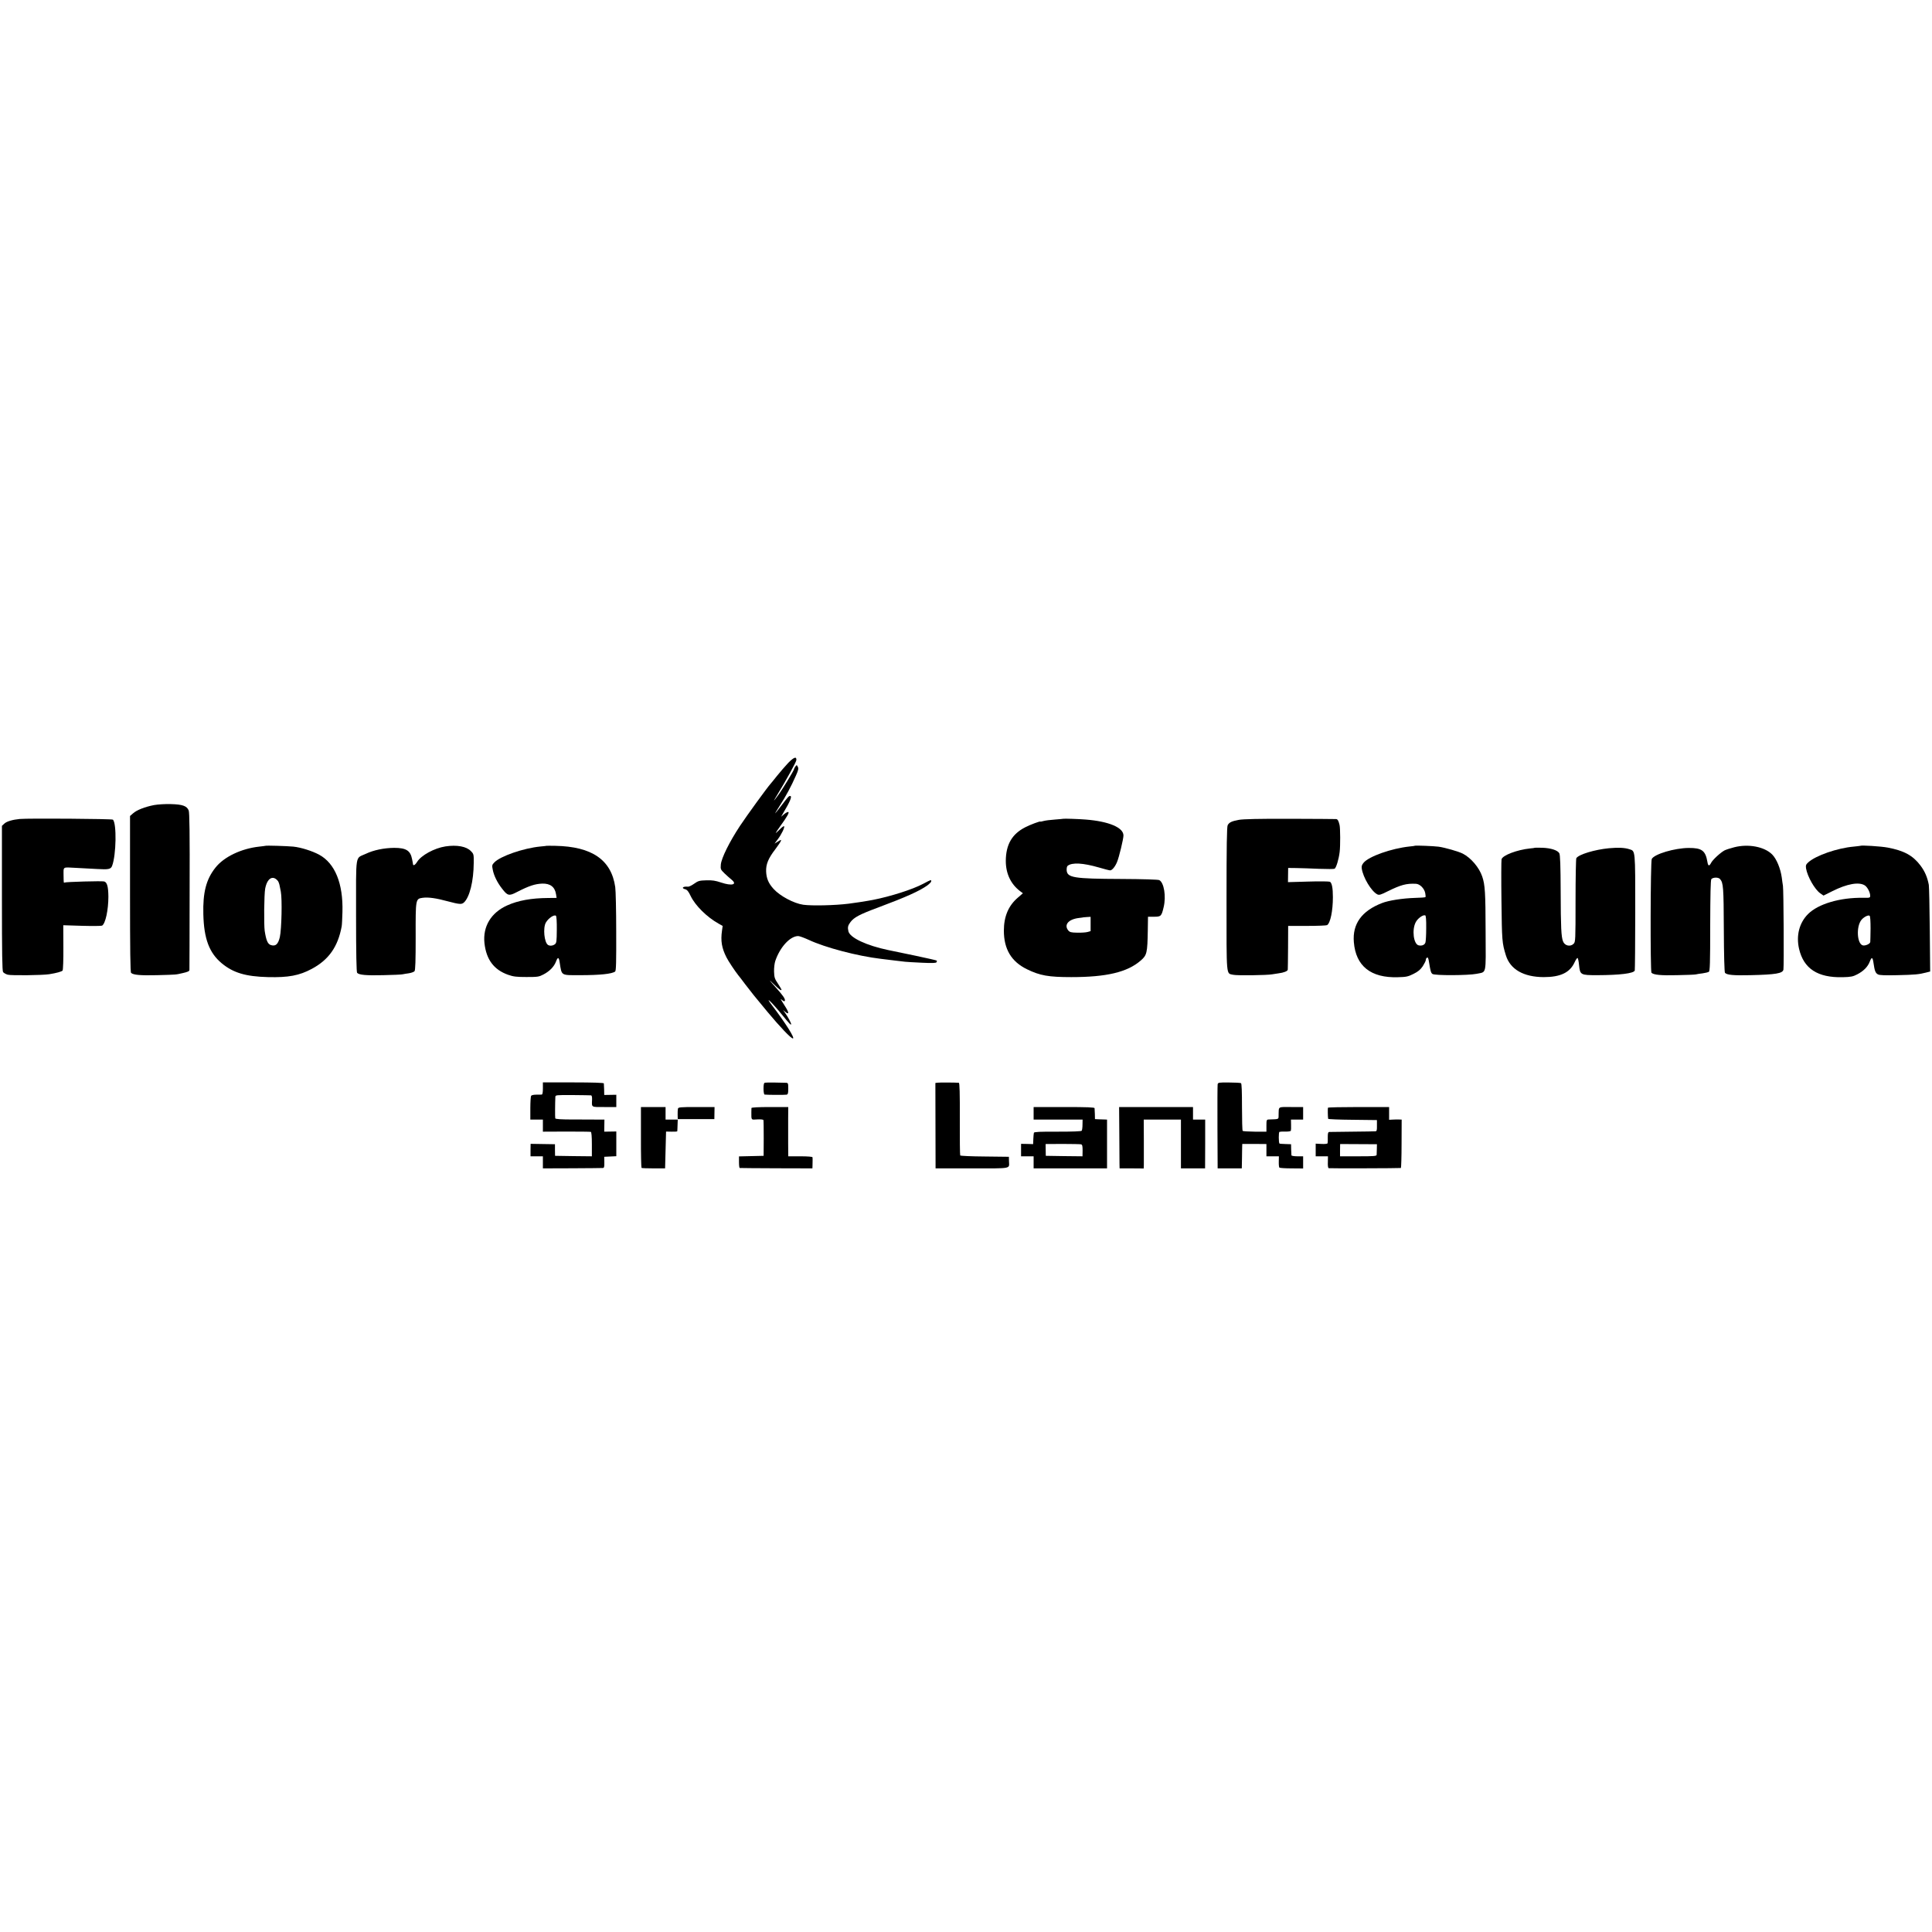 <?xml version="1.0" standalone="no"?>
<!DOCTYPE svg PUBLIC "-//W3C//DTD SVG 20010904//EN"
 "http://www.w3.org/TR/2001/REC-SVG-20010904/DTD/svg10.dtd">
<svg version="1.0" xmlns="http://www.w3.org/2000/svg"
 width="2000pt" height="2000pt" viewBox="0 0 2000 2000"
 preserveAspectRatio="xMidYMid meet">
<g transform="translate(0,2000) scale(0.1,-0.1)"
fill="#000000" stroke="none">
<path d="M8161 12104 c-31 -33 -83 -93 -116 -134 -33 -41 -64 -80 -70 -86 -34
-38 -245 -328 -315 -434 -109 -165 -191 -331 -198 -399 -4 -50 -3 -52 40 -94
24 -23 57 -52 72 -64 62 -51 2 -66 -109 -29 -59 20 -92 25 -154 23 -72 -2 -84
-6 -125 -35 -25 -18 -54 -32 -64 -31 -53 5 -74 -15 -27 -27 18 -5 33 -23 55
-70 48 -99 167 -217 288 -285 l43 -24 -7 -50 c-15 -105 -3 -178 46 -275 18
-37 90 -145 122 -185 5 -5 38 -48 73 -95 75 -98 85 -110 230 -285 130 -156
243 -275 263 -275 24 0 -75 158 -217 344 -84 111 0 30 109 -104 67 -83 90
-106 90 -93 0 14 -31 72 -63 118 l-21 30 22 -19 c40 -34 42 -11 4 49 -57 90
-58 92 -35 72 32 -28 40 -2 11 38 -13 19 -41 53 -63 77 -87 97 -96 110 -36 51
58 -57 81 -73 81 -57 0 3 -17 31 -37 62 -34 50 -38 64 -40 125 -1 38 5 87 13
110 49 144 154 257 237 257 13 0 62 -18 108 -39 173 -81 506 -168 749 -197 25
-3 54 -7 66 -8 11 -2 52 -7 90 -11 38 -4 80 -9 94 -11 14 -2 91 -6 171 -10
109 -5 148 -4 154 5 4 7 5 14 2 17 -2 3 -101 25 -218 50 -118 24 -245 51 -284
59 -225 47 -395 127 -412 193 -10 42 -6 61 22 98 37 48 95 79 284 149 291 109
427 170 509 228 23 17 42 36 42 44 0 18 0 18 -83 -26 -111 -59 -342 -132 -522
-167 -22 -4 -44 -8 -50 -9 -15 -4 -154 -24 -200 -30 -144 -18 -380 -23 -469
-11 -98 14 -241 90 -308 164 -53 58 -74 109 -77 180 -3 75 22 136 96 232 27
36 52 73 56 83 6 17 3 16 -29 -4 l-36 -22 33 44 c39 51 75 126 66 136 -4 3
-25 -12 -47 -35 -22 -22 -40 -38 -40 -35 0 3 22 35 48 72 70 96 94 139 83 145
-5 3 -24 -6 -42 -21 l-33 -28 20 35 c74 124 97 180 73 180 -14 0 -22 -10 -93
-103 -32 -42 -60 -77 -62 -77 -2 0 21 37 50 83 60 92 116 196 164 305 27 60
30 76 21 94 -11 21 -12 21 -25 3 -8 -10 -14 -23 -14 -27 0 -11 -116 -202 -156
-258 -60 -82 -65 -86 -25 -20 103 169 204 353 205 372 2 40 -25 30 -83 -28z"/>
<path d="M1595 11666 c-94 -18 -181 -52 -218 -86 l-31 -27 0 -807 c0 -582 3
-809 11 -817 22 -22 99 -28 268 -24 212 6 188 4 268 22 49 11 67 19 68 31 0 9
2 379 2 821 2 596 -1 811 -10 832 -19 46 -64 62 -183 65 -60 2 -135 -3 -175
-10z"/>
<path d="M205 11522 c-75 -7 -135 -25 -159 -47 l-26 -24 0 -749 c0 -583 3
-752 12 -765 7 -9 29 -22 48 -27 35 -10 362 -6 430 5 75 12 129 27 138 38 5 7
9 114 8 240 l-1 229 195 -6 c107 -3 200 -2 207 2 35 22 65 162 65 301 -1 101
-13 147 -43 156 -21 7 -399 -4 -411 -11 -9 -6 -9 -1 -10 71 0 97 -14 88 125
81 67 -3 168 -9 224 -12 118 -7 141 -2 154 34 42 111 48 437 8 477 -9 9 -880
15 -964 7z"/>
<path d="M11007 11524 c-1 -1 -40 -4 -87 -8 -47 -3 -100 -10 -117 -15 -18 -5
-33 -8 -33 -6 0 7 -105 -32 -155 -58 -139 -70 -202 -180 -203 -349 0 -132 52
-241 149 -314 l28 -21 -53 -46 c-97 -83 -144 -195 -144 -341 0 -191 77 -321
240 -400 133 -65 222 -81 458 -81 365 0 580 51 718 171 65 56 70 77 74 317 l2
137 63 0 c72 0 77 6 99 99 27 112 4 254 -45 280 -11 6 -169 11 -397 12 -490 2
-557 13 -562 91 -1 20 3 40 10 45 46 37 160 30 323 -17 57 -17 109 -30 117
-30 20 0 51 37 71 85 21 49 67 240 67 276 0 82 -150 146 -390 165 -70 6 -229
11 -233 8z m283 -1089 l0 -74 -32 -9 c-18 -5 -66 -8 -107 -7 -64 1 -77 5 -93
24 -46 58 3 115 110 128 26 3 48 6 49 7 1 0 17 2 37 3 l36 2 0 -74z"/>
<path d="M12825 11513 c-75 -14 -100 -26 -116 -55 -9 -16 -12 -218 -12 -766 0
-826 -5 -765 69 -783 37 -9 352 -5 404 5 14 2 43 7 65 10 55 7 95 23 96 38 1
7 2 112 3 233 l1 220 195 0 c107 0 201 4 208 8 34 22 60 147 60 290 0 94 -10
145 -30 159 -7 4 -108 6 -224 2 l-211 -6 1 74 1 73 85 -1 c47 -1 153 -4 235
-8 83 -3 155 -3 161 1 17 12 43 98 52 173 8 62 7 248 -1 280 -10 43 -20 60
-35 61 -9 1 -225 2 -480 3 -317 1 -483 -3 -527 -11z"/>
<path d="M2747 11244 c-1 -1 -29 -4 -62 -8 -187 -20 -367 -106 -455 -218 -96
-121 -131 -257 -125 -483 6 -252 61 -398 188 -505 120 -100 248 -139 482 -145
211 -5 323 16 452 85 176 94 271 229 310 440 3 14 6 81 8 150 8 294 -77 503
-241 592 -72 39 -189 76 -269 84 -65 6 -282 13 -288 8z m130 -364 c6 -8 15
-31 18 -50 4 -19 9 -46 12 -60 15 -77 8 -388 -10 -470 -18 -76 -44 -99 -94
-83 -32 11 -48 49 -63 148 -9 64 -6 376 5 435 20 109 80 145 132 80z"/>
<path d="M4611 11238 c-115 -18 -251 -92 -293 -160 -21 -34 -42 -45 -43 -22
-1 5 -4 27 -9 49 -17 90 -61 118 -186 118 -105 -1 -213 -23 -294 -62 -111 -53
-100 24 -100 -640 0 -396 4 -585 11 -592 22 -22 93 -28 268 -24 99 2 190 6
202 9 11 2 42 8 67 11 25 4 51 14 57 21 9 11 12 107 12 357 -1 394 -1 392 72
403 58 8 139 -3 263 -37 117 -31 141 -33 164 -12 59 53 101 221 102 410 1 88
0 93 -29 122 -46 49 -145 67 -264 49z"/>
<path d="M5657 11244 c-1 -1 -30 -4 -63 -7 -175 -17 -415 -100 -477 -165 -24
-25 -25 -31 -16 -75 11 -60 47 -134 97 -197 56 -73 71 -77 150 -36 128 66 190
86 266 89 82 2 130 -34 142 -110 l6 -38 -89 -1 c-172 -1 -311 -26 -423 -77
-167 -75 -253 -218 -235 -390 19 -171 98 -276 245 -328 54 -19 86 -23 190 -23
116 0 129 2 175 26 65 34 110 80 131 135 19 50 30 46 38 -12 22 -138 9 -130
209 -130 207 0 333 13 365 38 10 8 12 97 11 411 0 221 -5 429 -10 462 -40 283
-241 421 -621 428 -49 1 -90 1 -91 0z m107 -869 c-1 -121 -3 -137 -20 -150
-21 -16 -52 -19 -71 -7 -39 25 -54 177 -22 232 26 45 85 85 104 70 6 -5 10
-64 9 -145z"/>
<path d="M14648 11245 c-2 -2 -28 -5 -58 -8 -186 -20 -419 -102 -474 -168 -18
-22 -23 -36 -19 -61 14 -93 99 -234 160 -266 19 -10 35 -6 110 32 134 66 192
82 290 77 41 -1 88 -48 97 -97 4 -20 5 -38 2 -41 -3 -3 -51 -7 -108 -8 -128
-4 -273 -26 -343 -54 -209 -81 -306 -216 -290 -404 20 -248 176 -372 456 -363
86 2 105 6 161 34 48 24 71 43 96 79 17 27 32 56 32 65 0 19 16 33 23 21 3 -5
8 -26 11 -48 14 -87 19 -105 34 -117 21 -18 373 -16 457 1 106 23 96 -23 94
434 -1 410 -6 487 -35 573 -31 93 -117 194 -201 237 -42 22 -185 63 -250 72
-51 7 -240 14 -245 10z m116 -853 c0 -70 -4 -137 -8 -149 -8 -25 -37 -37 -71
-29 -52 13 -71 162 -29 240 20 39 75 79 98 70 7 -3 11 -44 10 -132z"/>
<path d="M17952 11229 c-39 -10 -83 -24 -99 -32 -42 -22 -122 -96 -139 -128
-20 -39 -32 -36 -39 9 -20 117 -58 145 -194 144 -145 -1 -355 -63 -382 -114
-14 -25 -16 -1165 -3 -1178 23 -22 97 -29 263 -25 97 2 185 5 196 8 11 3 43 8
70 11 28 4 57 11 65 16 11 7 14 88 14 479 1 321 4 473 12 481 19 19 71 20 89
1 35 -40 38 -80 40 -524 1 -263 6 -442 12 -448 22 -22 86 -28 262 -24 263 6
336 18 343 58 6 34 2 827 -5 867 -3 19 -9 58 -12 85 -13 94 -54 194 -100 240
-80 80 -246 112 -393 74z"/>
<path d="M19257 11244 c-1 -1 -31 -4 -67 -8 -171 -15 -395 -93 -472 -164 -23
-21 -26 -31 -22 -61 14 -85 91 -220 148 -259 l33 -23 90 45 c155 78 278 99
338 60 27 -18 55 -72 55 -106 0 -22 -3 -23 -72 -22 -239 4 -466 -63 -571 -168
-91 -91 -125 -223 -93 -361 48 -205 193 -299 451 -293 85 2 108 7 150 29 66
34 110 78 131 133 20 52 30 47 39 -18 11 -78 20 -102 46 -115 17 -9 74 -11
199 -8 181 4 225 8 298 27 l43 11 -4 431 c-2 237 -7 447 -10 466 -15 79 -41
140 -87 201 -78 103 -169 153 -339 185 -68 13 -275 26 -284 18z m107 -856 c-1
-67 -2 -130 -3 -139 -1 -20 -53 -43 -79 -35 -59 19 -68 196 -12 264 25 30 71
53 84 42 7 -5 10 -56 10 -132z"/>
<path d="M15887 11224 c-1 -2 -23 -5 -47 -7 -136 -14 -285 -71 -296 -112 -3
-13 -4 -207 -1 -432 5 -413 6 -434 46 -563 45 -145 183 -224 391 -225 175 0
272 47 321 155 13 28 26 47 31 42 4 -4 11 -36 14 -71 11 -104 15 -106 191
-106 232 1 374 18 386 48 2 6 5 280 5 606 0 654 2 630 -61 650 -49 16 -113 19
-212 10 -146 -14 -313 -64 -337 -103 -4 -6 -8 -203 -8 -438 0 -415 -1 -429
-20 -448 -34 -34 -93 -21 -110 26 -18 47 -23 141 -24 514 -1 269 -5 381 -14
397 -17 31 -87 54 -175 57 -43 1 -79 1 -80 0z"/>
<path d="M5620 8733 c0 -43 -4 -63 -12 -64 -7 -1 -33 -1 -58 -1 -25 0 -48 -5
-52 -12 -4 -6 -8 -64 -8 -128 l0 -118 65 0 65 0 0 -62 0 -63 242 1 c134 0 248
-1 254 -3 7 -3 11 -46 11 -129 l0 -124 -191 2 -190 3 -1 60 0 60 -126 2 -126
2 -1 -64 0 -65 64 0 64 0 0 -63 0 -62 303 1 c166 1 309 2 318 3 13 1 16 12 15
59 l-1 57 63 3 62 3 0 128 0 128 -62 -1 -63 -1 1 63 1 62 -61 0 c-34 1 -147 1
-253 1 -138 0 -192 4 -195 12 -3 10 -2 161 1 222 1 19 7 20 179 19 97 -1 183
-2 190 -3 8 -1 12 -15 11 -43 -3 -84 -13 -78 126 -78 l125 0 0 64 0 63 -62 -1
-63 -1 -1 55 c-1 30 -2 60 -3 65 -1 6 -114 10 -316 10 l-315 0 0 -62z"/>
<path d="M7919 8792 c-11 -2 -15 -18 -15 -62 0 -34 5 -60 11 -61 33 -4 213 -4
228 -1 14 4 17 15 17 63 0 54 -2 59 -22 60 -67 3 -206 4 -219 1z"/>
<path d="M9704 8792 l-21 -3 1 -442 1 -442 377 0 c421 0 385 -7 383 75 l-1 45
-249 3 c-137 1 -252 6 -255 11 -3 5 -5 176 -4 380 1 261 -2 371 -10 372 -32 3
-204 4 -222 1z"/>
<path d="M12605 8775 c-2 -11 -3 -211 -2 -445 l2 -425 125 0 125 0 2 100 c0
55 2 112 2 126 l1 27 125 0 125 -1 0 -63 0 -64 65 0 64 0 -1 -55 c-1 -30 2
-58 6 -62 4 -4 61 -8 127 -8 l119 -1 0 63 0 63 -60 0 c-33 0 -61 5 -61 10 -1
6 -2 34 -3 63 l-1 52 -59 2 c-32 1 -60 3 -61 5 -9 9 -10 118 0 121 5 2 34 4
62 3 29 -1 54 3 56 9 2 5 3 34 2 63 l-1 52 63 0 63 0 0 65 0 65 -125 0 c-141
0 -126 10 -129 -85 -1 -44 8 -40 -103 -44 -21 -1 -23 -6 -23 -63 l0 -63 -120
0 c-65 1 -122 4 -126 8 -4 4 -7 115 -7 247 0 159 -3 243 -10 247 -6 4 -62 7
-124 7 -106 1 -114 0 -118 -19z"/>
<path d="M6635 8228 c-1 -172 3 -315 6 -318 4 -3 61 -5 126 -5 l118 0 5 190 5
191 58 -1 c31 -1 58 1 58 4 1 3 2 32 3 64 l2 57 -63 0 -63 0 0 65 0 65 -128 0
-127 0 0 -312z"/>
<path d="M7018 8523 c-2 -10 -4 -38 -3 -63 l1 -45 189 0 190 0 1 63 1 62 -188
0 c-169 0 -187 -2 -191 -17z"/>
<path d="M7779 8530 c0 -5 -1 -26 -1 -45 0 -83 -4 -77 62 -73 34 2 61 -1 63
-7 2 -5 3 -91 3 -190 l-1 -180 -127 -3 -128 -3 0 -59 c0 -33 3 -61 8 -61 4 -1
175 -2 380 -3 l372 -1 1 27 c1 16 1 39 1 53 0 14 0 30 -1 35 -1 6 -50 10 -126
10 l-125 0 -1 138 c0 75 0 190 0 255 l1 117 -190 0 c-119 0 -190 -4 -191 -10z"/>
<path d="M10700 8475 l0 -65 254 0 253 0 -1 -52 c0 -29 -4 -58 -8 -63 -4 -7
-93 -10 -248 -10 -184 1 -243 -2 -247 -11 -2 -7 -5 -36 -6 -65 l-2 -53 -62 2
-63 1 0 -65 0 -64 65 0 65 0 0 -63 0 -62 380 0 380 0 0 252 0 253 -22 1 c-13
0 -41 1 -63 2 l-40 2 -1 50 c-1 28 -2 56 -3 63 -1 9 -71 12 -316 12 l-315 0 0
-65z m491 -321 c13 -4 16 -17 16 -64 l-1 -60 -190 2 -190 3 -1 61 -1 61 176 1
c96 0 182 -2 191 -4z"/>
<path d="M11587 8267 c1 -149 2 -292 2 -317 l1 -45 125 0 125 -1 1 36 c0 19 0
133 0 253 l-1 217 193 0 192 0 0 -252 0 -253 125 0 125 0 1 253 0 252 -63 0
-63 0 0 65 0 65 -382 0 -383 0 2 -273z"/>
<path d="M13747 8533 c-3 -7 -2 -92 2 -115 0 -4 114 -9 253 -10 l252 -3 0 -58
c1 -44 -2 -57 -14 -58 -8 -1 -116 -3 -240 -4 -124 -1 -232 -3 -240 -3 -12 -2
-15 -14 -15 -54 1 -29 0 -58 -2 -63 -2 -6 -29 -9 -63 -7 l-60 3 0 -66 0 -65
64 0 63 0 -1 -60 c-2 -35 2 -61 8 -63 10 -3 731 -1 748 2 3 0 7 114 7 251 l1
250 -27 1 c-16 1 -45 0 -65 -1 l-38 -2 0 66 0 66 -314 0 c-173 0 -317 -3 -319
-7z m506 -425 c-1 -27 -2 -55 -2 -63 -1 -13 -29 -15 -190 -15 l-189 0 0 64 1
63 190 -1 191 -1 -1 -47z"/>
</g>
</svg>
